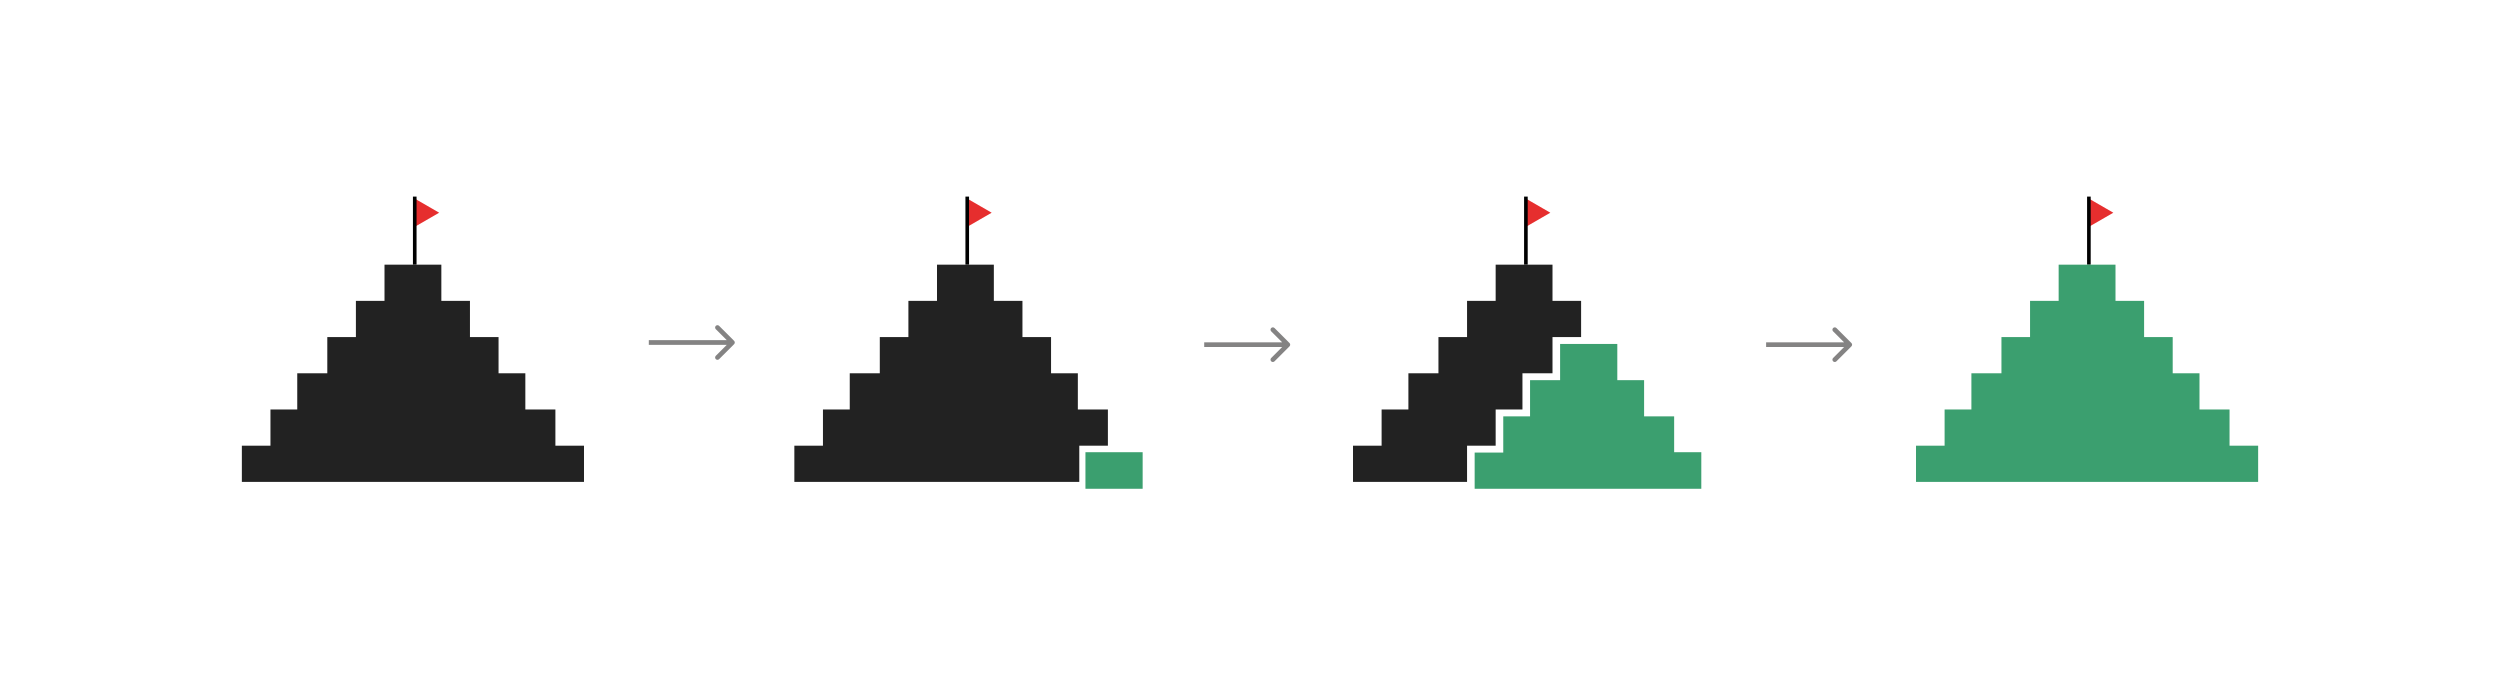<svg width="6905" height="1893" viewBox="0 0 6905 1893" fill="none" xmlns="http://www.w3.org/2000/svg">
<rect width="6905" height="1893" fill="white"/>
<rect x="2998" y="1249" width="158" height="101" fill="#3B9F6F"/>
<path d="M2027.6 950.596C2030.13 948.058 2030.13 943.942 2027.6 941.404L1986.23 900.038C1983.69 897.5 1979.58 897.5 1977.04 900.038C1974.5 902.576 1974.5 906.692 1977.04 909.23L2013.81 946L1977.04 982.77C1974.5 985.308 1974.5 989.424 1977.04 991.962C1979.58 994.5 1983.69 994.5 1986.23 991.962L2027.6 950.596ZM1792 952.5L2023 952.5L2023 939.5L1792 939.5L1792 952.5Z" fill="#848383"/>
<path d="M3561.6 956.596C3564.13 954.058 3564.13 949.942 3561.6 947.404L3520.23 906.038C3517.69 903.5 3513.58 903.5 3511.04 906.038C3508.5 908.576 3508.5 912.692 3511.04 915.23L3547.81 952L3511.04 988.77C3508.5 991.308 3508.5 995.424 3511.04 997.962C3513.58 1000.5 3517.69 1000.5 3520.23 997.962L3561.6 956.596ZM3326 958.5L3557 958.5L3557 945.5L3326 945.5L3326 958.5Z" fill="#848383"/>
<path d="M5113.6 956.596C5116.13 954.058 5116.13 949.942 5113.6 947.404L5072.23 906.038C5069.69 903.5 5065.58 903.5 5063.04 906.038C5060.5 908.576 5060.5 912.692 5063.04 915.23L5099.81 952L5063.04 988.77C5060.5 991.308 5060.5 995.424 5063.04 997.962C5065.58 1000.5 5069.69 1000.5 5072.23 997.962L5113.6 956.596ZM4878 958.5L5109 958.5L5109 945.5L4878 945.5L4878 958.5Z" fill="#848383"/>
<path d="M1213 587.506L1146.25 626.05L1146.25 548.963L1213 587.506Z" fill="#E62E2E"/>
<line x1="1145.52" y1="543" x2="1145.52" y2="731" stroke="black" stroke-width="10"/>
<path d="M5837 587.506L5770.25 626.05L5770.25 548.963L5837 587.506Z" fill="#E62E2E"/>
<line x1="5769.52" y1="543" x2="5769.52" y2="731" stroke="black" stroke-width="10"/>
<path d="M2739 587.506L2672.25 626.05L2672.25 548.963L2739 587.506Z" fill="#E62E2E"/>
<line x1="2671.52" y1="543" x2="2671.52" y2="731" stroke="black" stroke-width="10"/>
<path d="M4282 587.506L4215.25 626.05L4215.25 548.963L4282 587.506Z" fill="#E62E2E"/>
<line x1="4214.52" y1="543" x2="4214.52" y2="731" stroke="black" stroke-width="10"/>
<path fill-rule="evenodd" clip-rule="evenodd" d="M4288 731H4131V831H4052V931H3973V1031H3890V1131H3816V1231H3737V1331H3894H4052V1231H4131V1131H4205V1031H4288V931H4367V831H4288V731Z" fill="#222222"/>
<path fill-rule="evenodd" clip-rule="evenodd" d="M1219 731H1062V831H983V931H904V1031H821V1131H747V1231H668V1331H825H983H1140H1298H1455H1613V1231H1534V1131H1451V1031H1377V931H1298V831H1219V731Z" fill="#222222"/>
<path fill-rule="evenodd" clip-rule="evenodd" d="M5843 731H5686V831H5607V931H5528V1031H5445V1131H5371V1231H5292V1331H5449H5607H5764H5922H6079H6237V1231H6158V1131H6075V1031H6001V931H5922V831H5843V731Z" fill="#3B9F6F"/>
<path fill-rule="evenodd" clip-rule="evenodd" d="M2745 731H2588V831H2509V931H2430V1031H2347V1131H2273V1231H2194V1331H2351H2509H2666H2824H2981V1231H3060V1131H2977V1031H2903V931H2824V831H2745V731Z" fill="#222222"/>
<path fill-rule="evenodd" clip-rule="evenodd" d="M4309 950H4467V1050H4541V1150H4624V1249H4699V1350H4545H4541H4388H4230H4073V1250H4152V1150H4226V1050H4309V950Z" fill="#3B9F6F"/>
</svg>
